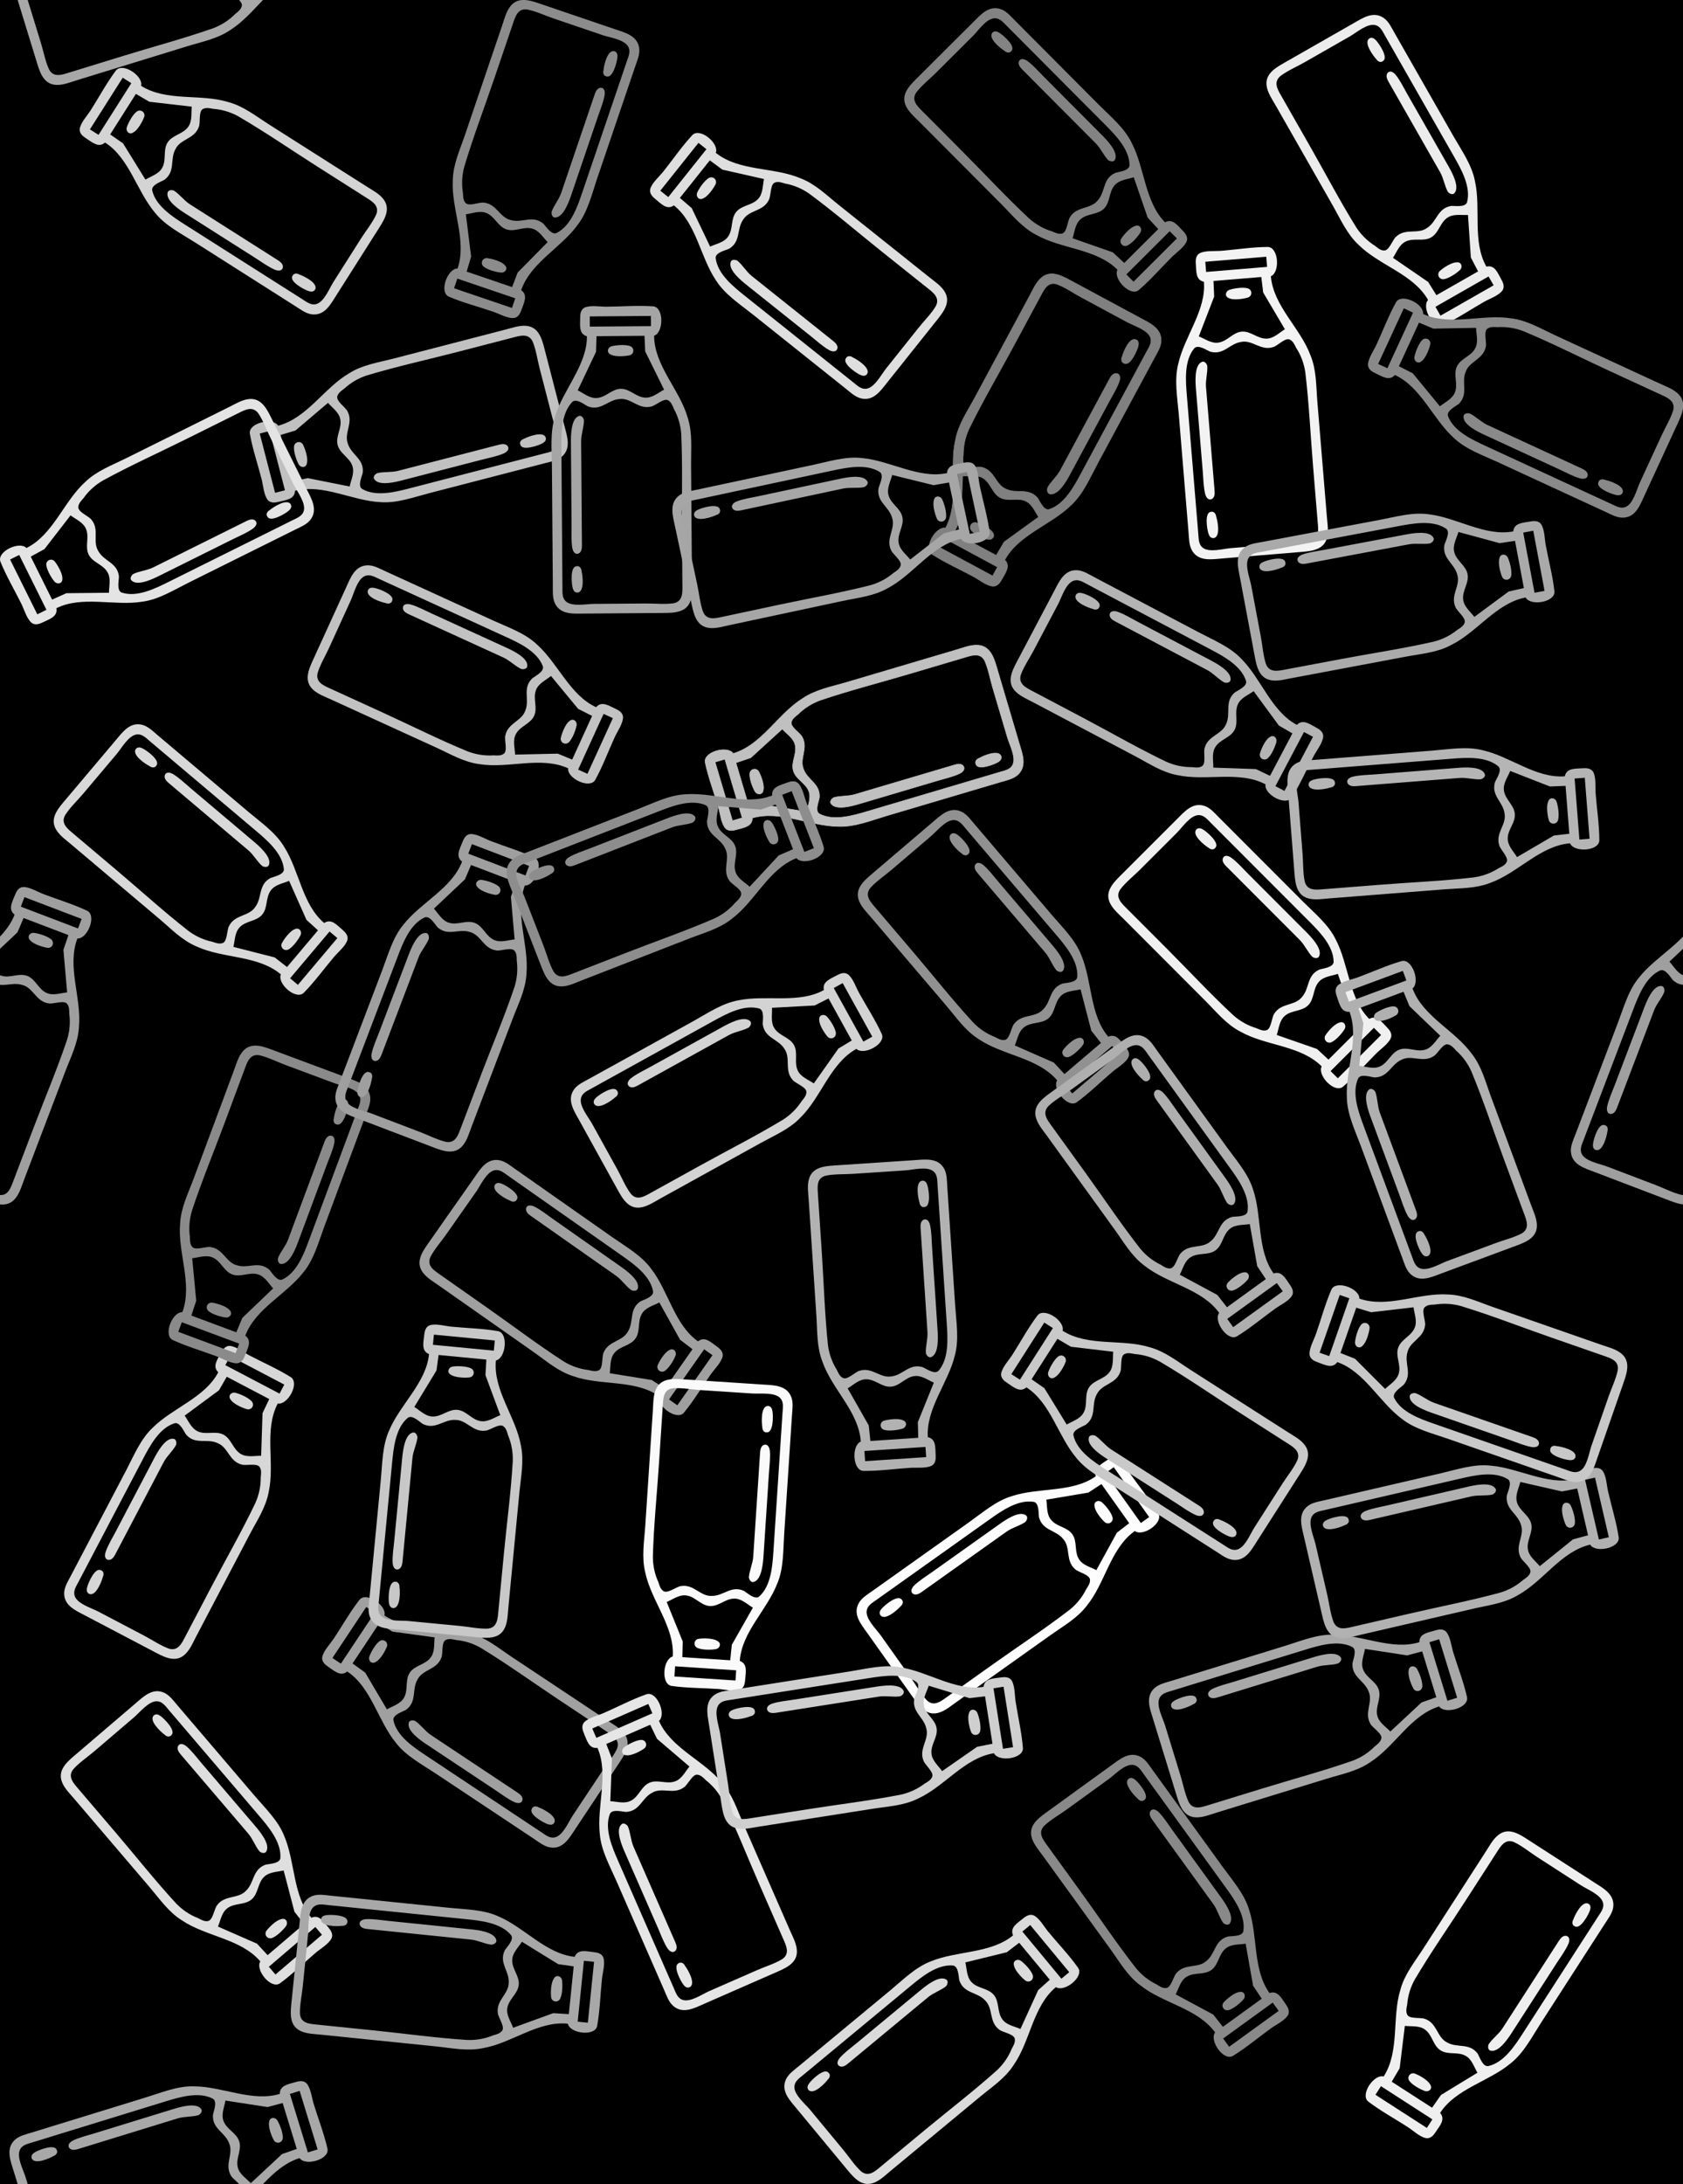 <svg xmlns="http://www.w3.org/2000/svg" width="2806" height="3639">
   <path d="M0 0h2806v3639H0z" />
   <path id="a"
      d="M-902.401 176.75c0 48-40 88-54 133-9 26-6 56-6 83v198c0 10-1 21 3 30 9 20 31 18 49 18h134c18 0 38-1 44-22 3-10 2-22 2-33v-193c0-25 3-52-5-77-13-47-55-87-55-137 16-5 17-47-1-49-26-2-52 0-78 0-11 0-26-3-36 1-7 3-8 11-8 17 0 12-3 27 11 31m107-33v17h-102v-17h102m-11 33 1 26 31 64c-10 5-20 14-32 13-15-1-25-15-40-15s-25 14-40 15c-12 1-22-8-32-13l31-64 1-26h80m-55 17c-7 2-9 11-1 14 7 4 24 3 32 1 7-3 7-12 0-15-8-3-23-2-31 0m13 88c19-2 31 18 52 13 7-1 22-15 29-10 5 3 7 9 9 14 7 13 11 27 12 42 2 52 0 104 0 156v95c0 13 1 28-15 31-15 2-31 0-46 0h-87c-13 0-37 5-47-5-6-6-5-15-5-23v-231c0-25 0-59 19-78 7-6 20 5 26 8 22 8 33-11 53-12m-69 28c-13 5-13 34-13 45v137c0 12-1 26 1 38 1 5 4 11 10 9 5-2 6-8 6-13v-174c0-12 5-24 5-35-1-5-5-9-9-7m-5 250c-11 0-9 28-7 36 1 4 3 8 8 8 12-1 9-28 7-36 0-4-3-9-8-8z" />
   <use fill="#d7d7d7" href="#a" transform="rotate(27.7 -4547.576 3799.648)" />
   <use fill="#dfdfdf" href="#a" transform="rotate(139.5 -748.39 1948.208)" />
   <use fill="#d4d4d4" href="#a" transform="rotate(-57.58 -308.384 -773.266)" />
   <use fill="#c1c1c1" href="#a" transform="rotate(-104.52 42.748 -42.35)" />
   <use fill="#e4e4e4" href="#a" transform="rotate(-116.43 -145 286.336)" />
   <use fill="#d9d9d9" href="#a" transform="rotate(130.17 -497.074 1192.41)" />
   <use fill="#8a8a8a" href="#a" transform="rotate(-159.58 -62.208 1082.966)" />
   <use fill="#a0a0a0" href="#a" transform="rotate(-56.4 2270.323 99.487)" />
   <use fill="#8c8c8c" href="#a" transform="rotate(-161.22 8.635 183.654)" />
   <use fill="#c2c2c2" href="#a" transform="rotate(114.56 -276.003 1286.665)" />
   <use id="d" x="0" y="0" fill="#9f9f9f" href="#a" transform="rotate(20.85 -3486.788 5352.167)" />
   <use fill="#c8c8c8" href="#a" transform="rotate(5.48 -21816.866 18117.285)" />
   <use fill="#e6e6e6" href="#a" transform="rotate(-23.65 6579.488 -2989.504)" />
   <use fill="#a8a8a8" href="#a" transform="rotate(95.83 -1364.509 2558.643)" />
   <use fill="#dbdbdb" href="#a" transform="rotate(50.37 -2847.323 4456.079)" />
   <use fill="#a5a5a5" href="#a" transform="rotate(-.44 49974.996 -244561.93)" />
   <use fill="silver" stroke="silver" href="#a" transform="rotate(-106.5 618.786 -35.396)" />
   <use fill="#8d8d8d" href="#a" transform="rotate(68.75 -647.09 2351.644)" />
   <use fill="#a0a0a0" href="#a" transform="rotate(125.05 -404.432 1743.013)" />
   <use fill="#fafafa" href="#a" transform="rotate(-176.24 208.026 1436.982)" />
   <use fill="#898989" href="#a" transform="rotate(144.1 97.86 2237.74)" />
   <use fill="#838383" href="#a" transform="rotate(135.11 480.022 861.16)" />
   <use fill="#dfdfdf" href="#a" transform="rotate(-51.42 282.442 -1844.399)" />
   <use fill="#919191" href="#a" transform="rotate(139.56 187.129 1458.503)" />
   <use fill="#d3d3d3" href="#a" transform="rotate(61.06 -1013.047 2842.848)" />
   <use fill="#fdfdfd" href="#a" transform="rotate(54.6 -1749.1 3962.313)" />
   <use fill="#cfcfcf" href="#a" transform="rotate(81.07 -1171.234 2980.068)" />
   <use id="b" x="0" y="0" fill="#a8a8a8" href="#a" transform="rotate(72.9 -1000.512 3669.278)" />
   <use fill="#efefef" href="#a" transform="rotate(-147.18 1241.68 1362.14)" />
   <use fill="gray" stroke="gray" href="#a" transform="rotate(-151.7 481.665 229.965)" />
   <use fill="#a6a6a6" href="#a" transform="rotate(77.95 -39.675 2015.936)" />
   <use fill="#afafaf" href="#a" transform="rotate(144.15 295.954 1638.671)" />
   <use fill="#b2b2b2" href="#a" transform="rotate(176.2 285.489 1326.25)" />
   <use fill="#b1b1b1" href="#a" transform="rotate(76.96 -577.224 3540.104)" />
   <use fill="#f3f3f3" href="#a" transform="rotate(-4.73 4095.983 -34902.323)" />
   <use fill="#aaa" href="#a" transform="rotate(79.36 383.187 2595.493)" />
   <use fill="#b4b4b4" href="#a" transform="rotate(117.83 319.14 1616.07)" />
   <use fill="#f0f0f0" href="#a" transform="rotate(135.03 375.47 1596.372)" />
   <use fill="#c8c8c8" href="#a" transform="rotate(-70.8 2135.954 -980.505)" />
   <use fill="#c9c9c9" href="#a" transform="rotate(-57.4 2354.072 -1142.858)" />
   <use fill="#ececec" href="#a" transform="rotate(150.28 752.43 758.991)" />
   <use fill="#b5b5b5" href="#a" transform="rotate(85.5 249.267 2634.357)" />
   <use fill="#b0b0b0" href="#a" transform="rotate(-20.33 4881.94 -7859.738)" />
   <use fill="#898989" href="#a" transform="rotate(-65.23 1061.648 -2121.56)" />
   <use id="c" x="0" y="0" href="#b" transform="translate(-1899.906 752.517)" />
   <use href="#c" transform="translate(0 -3639)" />
   <use id="e" x="0" y="0" href="#d" transform="translate(2059.932 88.287)" />
   <use href="#e" transform="translate(-2806)" />
</svg>